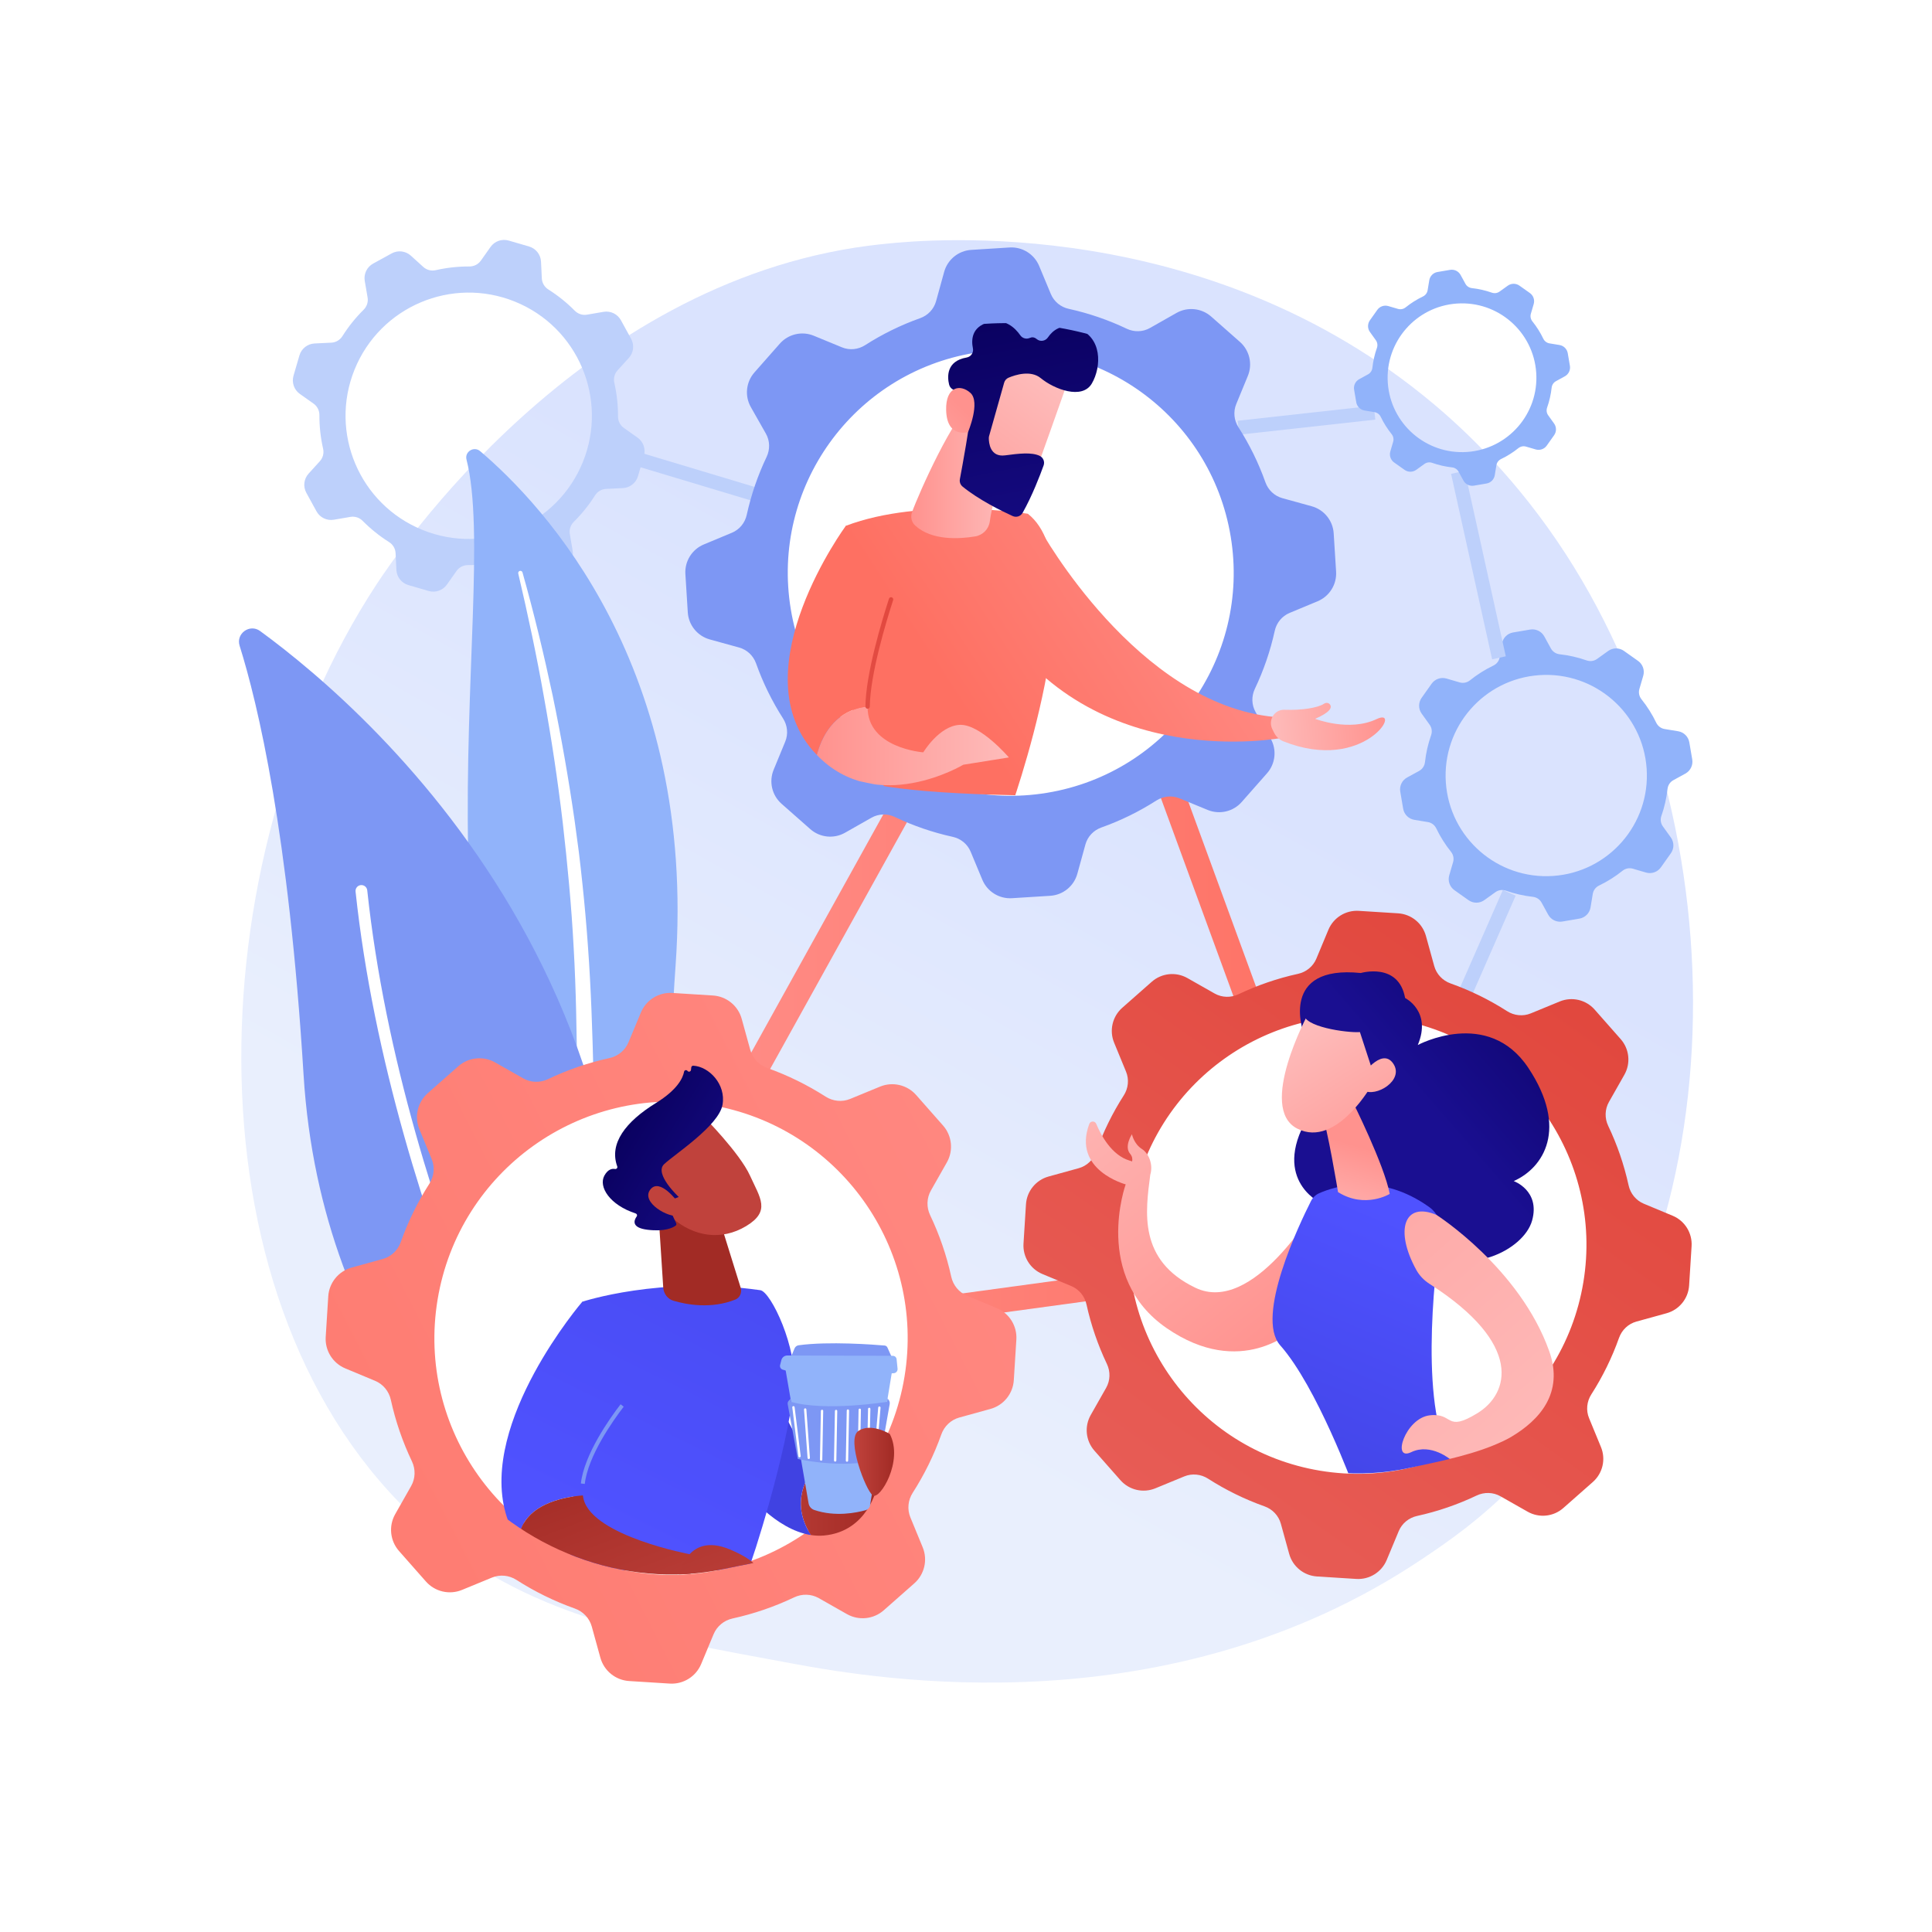 <?xml version="1.0" encoding="utf-8"?>
<!-- Generator: Adobe Illustrator 27.5.0, SVG Export Plug-In . SVG Version: 6.00 Build 0)  -->
<svg version="1.1" xmlns="http://www.w3.org/2000/svg" xmlns:xlink="http://www.w3.org/1999/xlink" x="0px" y="0px"
	 viewBox="0 0 3710 3710" style="enable-background:new 0 0 3710 3710;" xml:space="preserve">
<g id="Background">
	<g>
		<g>
			<rect style="fill:#FFFFFF;" width="3710" height="3710"/>
		</g>
	</g>
</g>
<g id="Illustration">
	<g>
		<linearGradient id="SVGID_1_" gradientUnits="userSpaceOnUse" x1="2175.979" y1="1376.881" x2="1497.064" y2="2593.551">
			<stop  offset="0" style="stop-color:#DAE3FE"/>
			<stop  offset="1" style="stop-color:#E9EFFD"/>
		</linearGradient>
		<path style="fill:url(#SVGID_1_);" d="M2915.703,2843.394c-72.562,74.795-137.489,118.762-187.199,151.954
			c-484.81,323.712-1039.002,230.411-1210.344,198.52c-276.44-51.451-509.793-87.748-710.285-268.884
			c-455.579-411.598-433.42-1270.22-85.302-1802.1c41.276-63.066,388.867-578.303,944.258-650.904
			c13.584-1.776,23.72-2.787,32.597-3.727c85.918-9.097,618.333-57.108,1052.464,306.608
			c62.144,52.064,162.151,145.974,254.89,289.203C3345.878,1587.77,3346.953,2398.878,2915.703,2843.394z"/>
		<g>
			
				<rect x="2740.719" y="1803.803" transform="matrix(0.402 -0.916 0.916 0.402 42.103 3698.95)" style="fill:#BDD0FB;" width="223.245" height="26.889"/>
			<g>
				<path style="fill:#91B3FA;" d="M2688.901,1520.249l5.585,32.736c1.871,10.965,10.494,19.536,21.47,21.342l26.016,4.281
					c7.036,1.157,12.993,5.731,16.079,12.159c7.764,16.172,17.294,31.216,28.3,44.932c4.469,5.57,6.024,12.926,4.021,19.78
					l-7.404,25.332c-3.12,10.677,0.877,22.159,9.954,28.59l27.097,19.199c9.077,6.431,21.235,6.395,30.273-0.09l21.445-15.385
					c5.802-4.163,13.257-5.134,19.994-2.765c16.59,5.834,33.942,9.836,51.774,11.8c7.087,0.78,13.376,4.884,16.802,11.137
					l12.665,23.125c5.344,9.757,16.289,15.048,27.254,13.177l32.736-5.585c10.965-1.871,19.536-10.493,21.342-21.47l4.281-26.016
					c1.157-7.036,5.732-12.992,12.159-16.078c16.172-7.765,31.215-17.295,44.931-28.3c5.571-4.469,12.926-6.025,19.781-4.021
					l25.332,7.404c10.677,3.121,22.159-0.876,28.59-9.954l19.198-27.097c6.431-9.077,6.395-21.234-0.089-30.273l-15.385-21.445
					c-4.163-5.802-5.135-13.258-2.765-19.994c5.834-16.59,9.836-33.942,11.8-51.773c0.78-7.087,4.883-13.377,11.137-16.802
					l23.125-12.665c9.757-5.343,15.048-16.288,13.177-27.253l-5.586-32.738c-1.871-10.965-10.492-19.536-21.467-21.341l-26.017-4.28
					c-7.036-1.157-12.993-5.731-16.079-12.159c-7.764-16.172-17.294-31.215-28.3-44.932c-4.468-5.57-6.024-12.926-4.021-19.78
					l7.404-25.332c3.12-10.677-0.877-22.159-9.954-28.59l-27.096-19.199c-9.077-6.431-21.235-6.395-30.274,0.09l-21.444,15.385
					c-5.802,4.163-13.258,5.134-19.994,2.765c-16.59-5.834-33.942-9.837-51.774-11.8c-7.087-0.78-13.378-4.884-16.802-11.137
					l-12.665-23.125c-5.344-9.756-16.289-15.048-27.254-13.177l-32.738,5.585c-10.965,1.871-19.536,10.492-21.341,21.469
					l-4.281,26.017c-1.157,7.036-5.731,12.993-12.159,16.079c-16.171,7.765-31.215,17.294-44.932,28.299
					c-5.57,4.469-12.926,6.025-19.78,4.021l-25.332-7.404c-10.677-3.121-22.159,0.876-28.591,9.953l-19.198,27.098
					c-6.431,9.076-6.394,21.233,0.09,30.271l15.385,21.445c4.163,5.802,5.135,13.258,2.766,19.995
					c-5.834,16.589-9.836,33.941-11.8,51.773c-0.779,7.087-4.883,13.377-11.136,16.802l-23.125,12.665
					C2692.322,1498.338,2687.03,1509.283,2688.901,1520.249z M2776.427,1502.401c-7.257-106.487,73.184-198.694,179.672-205.95
					c106.486-7.257,198.694,73.185,205.951,179.672c7.257,106.487-73.186,198.694-179.672,205.951
					C2875.89,1689.33,2783.683,1608.888,2776.427,1502.401z"/>
			</g>
			
				<rect x="2826.942" y="901.435" transform="matrix(0.976 -0.216 0.216 0.976 -167.31 640.765)" style="fill:#BDD0FB;" width="26.889" height="364.89"/>
			
				<rect x="2377.365" y="792.49" transform="matrix(0.994 -0.11 0.11 0.994 -73.613 281.775)" style="fill:#BDD0FB;" width="262.946" height="26.888"/>
			<g>
				<path style="fill:#91B3FA;" d="M2600.284,748.299l4.128,24.195c1.383,8.104,7.756,14.44,15.869,15.774l19.228,3.164
					c5.2,0.855,9.603,4.236,11.884,8.987c5.739,11.953,12.782,23.072,20.916,33.209c3.303,4.117,4.453,9.553,2.972,14.62
					l-5.472,18.723c-2.306,7.892,0.648,16.378,7.357,21.131l20.028,14.19c6.708,4.753,15.695,4.726,22.375-0.066l15.85-11.371
					c4.288-3.077,9.799-3.795,14.778-2.044c12.262,4.312,25.086,7.27,38.266,8.721c5.238,0.577,9.886,3.61,12.418,8.232l9.36,17.092
					c3.95,7.211,12.039,11.122,20.144,9.74l24.196-4.128c8.104-1.383,14.439-7.756,15.774-15.868l3.164-19.228
					c0.855-5.2,4.236-9.603,8.987-11.884c11.952-5.739,23.071-12.782,33.208-20.916c4.118-3.303,9.554-4.453,14.621-2.972
					l18.723,5.472c7.892,2.306,16.378-0.648,21.131-7.357l14.189-20.028c4.753-6.708,4.727-15.694-0.066-22.375l-11.371-15.85
					c-3.077-4.288-3.795-9.799-2.044-14.778c4.312-12.262,7.27-25.086,8.721-38.266c0.576-5.238,3.609-9.887,8.231-12.418
					l17.092-9.361c7.211-3.949,11.122-12.039,9.739-20.143l-4.129-24.197c-1.383-8.104-7.755-14.439-15.866-15.773l-19.229-3.164
					c-5.2-0.856-9.603-4.236-11.884-8.987c-5.739-11.953-12.782-23.071-20.917-33.209c-3.302-4.117-4.453-9.554-2.972-14.62
					l5.472-18.723c2.306-7.892-0.648-16.378-7.357-21.131l-20.027-14.19c-6.709-4.753-15.695-4.726-22.375,0.067l-15.85,11.371
					c-4.288,3.077-9.799,3.795-14.778,2.044c-12.262-4.312-25.087-7.271-38.266-8.721c-5.238-0.577-9.888-3.609-12.419-8.232
					l-9.361-17.092c-3.949-7.211-12.039-11.122-20.143-9.74l-24.197,4.128c-8.104,1.383-14.439,7.755-15.773,15.868l-3.164,19.229
					c-0.855,5.2-4.236,9.603-8.987,11.884c-11.952,5.739-23.071,12.782-33.209,20.916c-4.117,3.303-9.554,4.453-14.62,2.972
					l-18.723-5.472c-7.892-2.307-16.378,0.648-21.132,7.356l-14.19,20.028c-4.753,6.708-4.726,15.693,0.067,22.374l11.371,15.85
					c3.077,4.289,3.795,9.799,2.044,14.779c-4.312,12.261-7.27,25.086-8.721,38.265c-0.576,5.238-3.609,9.887-8.231,12.419
					l-17.092,9.361C2602.813,732.105,2598.901,740.194,2600.284,748.299z M2664.975,735.108
					c-5.364-78.705,54.091-146.855,132.796-152.218c78.704-5.363,146.855,54.091,152.219,132.796
					c5.363,78.705-54.092,146.855-132.796,152.219C2738.488,873.267,2670.338,813.813,2664.975,735.108z"/>
			</g>
		</g>
		<g>
			
				<rect x="1325.033" y="746.344" transform="matrix(0.288 -0.958 0.958 0.288 75.537 1934.324)" style="fill:#BDD0FB;" width="26.89" height="340.049"/>
			<g>
				<g>
					<path style="fill:#BDD0FB;" d="M574.998,682.484l-11.372,39.013c-3.81,13.068,1.093,27.115,12.205,34.976l26.338,18.633
						c7.123,5.039,11.231,13.26,11.187,21.985c-0.111,21.951,2.326,43.606,7.096,64.59c1.937,8.521-0.288,17.448-6.161,23.919
						l-21.704,23.914c-9.147,10.08-10.893,24.854-4.346,36.788l19.544,35.628c6.547,11.934,19.945,18.401,33.362,16.102
						l31.832-5.455c8.612-1.476,17.336,1.445,23.482,7.657c15.134,15.299,32.087,28.988,50.659,40.692
						c7.381,4.651,12.106,12.533,12.529,21.248l1.561,32.225c0.659,13.596,9.871,25.277,22.939,29.086l39.013,11.373
						c13.068,3.809,27.114-1.092,34.976-12.205l18.633-26.338c5.039-7.123,13.26-11.23,21.985-11.186
						c21.951,0.11,43.606-2.327,64.588-7.097c8.523-1.936,17.449,0.288,23.92,6.161l23.914,21.704
						c10.08,9.148,24.854,10.894,36.788,4.347l35.628-19.544c11.934-6.547,18.401-19.945,16.103-33.362l-5.454-31.832
						c-1.476-8.613,1.445-17.337,7.657-23.482c15.298-15.134,28.988-32.087,40.691-50.659c4.65-7.382,12.532-12.107,21.247-12.529
						l32.226-1.562c13.596-0.658,25.276-9.871,29.085-22.939l11.373-39.016c3.81-13.068-1.092-27.113-12.202-34.973l-26.34-18.634
						c-7.123-5.039-11.231-13.26-11.187-21.985c0.11-21.951-2.326-43.605-7.097-64.589c-1.936-8.521,0.288-17.448,6.161-23.919
						l21.704-23.914c9.148-10.08,10.893-24.853,4.346-36.788l-19.544-35.628c-6.547-11.934-19.946-18.401-33.362-16.102
						l-31.831,5.454c-8.612,1.476-17.337-1.445-23.482-7.658c-15.134-15.299-32.086-28.99-50.659-40.692
						c-7.381-4.651-12.108-12.533-12.53-21.248l-1.561-32.225c-0.659-13.596-9.871-25.277-22.939-29.086l-39.015-11.373
						c-13.068-3.81-27.113,1.091-34.974,12.204l-18.634,26.339c-5.039,7.123-13.26,11.231-21.985,11.187
						c-21.951-0.11-43.606,2.326-64.59,7.096c-8.521,1.938-17.449-0.287-23.919-6.16l-23.914-21.704
						c-10.08-9.148-24.854-10.894-36.789-4.348l-35.629,19.546c-11.934,6.546-18.399,19.944-16.101,33.36l5.454,31.832
						c1.476,8.613-1.445,17.338-7.657,23.484c-15.298,15.133-28.988,32.086-40.691,50.658c-4.65,7.382-12.532,12.108-21.247,12.53
						l-32.225,1.561C590.489,660.203,578.808,669.415,574.998,682.484z M680.867,709.683
						C729.868,588.618,867.734,530.198,988.8,579.2c121.065,49.001,179.485,186.868,130.484,307.933
						c-49.001,121.066-186.868,179.485-307.933,130.484C690.284,968.615,631.865,830.749,680.867,709.683z"/>
				</g>
			</g>
		</g>
		<g>
			<path style="fill:#91B3FA;" d="M895.826,882.523c-3.881-15.189,14.247-26.322,26.197-16.175
				c121.35,103.034,416.144,415.012,375.272,988.065c-51.281,718.98,110.641,972.284,303.903,1122.06
				c0,0-258.219-62.054-431.574-318.63C743.999,2027.888,964.834,1152.584,895.826,882.523z"/>
			<path style="fill:#FFFFFF;" d="M995.205,1101.31c18.483,78.829,35.403,157.98,49.404,237.637
				c14.417,79.569,26.415,159.539,35.904,239.768c9.18,80.259,16.852,160.677,21.098,241.302
				c4.608,80.602,5.748,161.311,6.61,242.349c1.313,80.986,2.177,162.579,11.395,244.332c9.125,81.59,28.135,163.402,61.531,239.314
				c8.345,18.918,17.068,37.758,26.813,55.896c9.414,18.326,19.641,36.241,30.185,53.965c21.27,35.351,44.922,69.351,70.989,101.441
				c52.306,64.057,114.326,120.099,181.895,166.773c7.112,4.912,16.859,3.129,21.772-3.983c4.824-6.983,3.191-16.508-3.603-21.501
				l-0.048-0.035c-16.113-11.817-32.071-23.805-47.44-36.462c-7.787-6.207-15.282-12.747-22.898-19.142
				c-7.363-6.676-14.989-13.069-22.139-19.966c-29.056-27.095-56.175-56.198-81.006-87.162
				c-49.914-61.617-90.878-131.012-122.909-203.476c-15.611-36.424-28.511-73.935-38.479-112.309
				c-9.94-38.385-16.947-77.594-21.721-117.231c-9.558-79.32-11.08-160.072-12.975-241.044
				c-2.001-80.987-4.568-162.357-10.48-243.495c-2.846-40.571-6.421-81.087-10.719-121.519c-2.033-20.227-4.457-40.411-6.844-60.596
				c-2.581-20.163-5.273-40.308-8.129-60.427c-11.572-80.46-25.594-160.528-42.125-240.041
				c-16.912-79.433-35.927-158.391-57.952-236.484c-0.63-2.233-2.949-3.531-5.181-2.901
				C995.986,1096.922,994.7,1099.139,995.205,1101.31z"/>
		</g>
		<g>
			<g>
				<path style="fill:#7D97F4;" d="M1152.262,2977.385c-6.627,28.115-39.814,40.325-63.303,23.514
					c-129.611-92.756-472.35-388.148-506.042-937.325c-28.451-463.755-87.948-712.519-122.783-823.576
					c-7.366-23.484,19.53-42.722,39.403-28.203C718.797,1371.986,1392.392,1958.627,1152.262,2977.385z"/>
				<path style="fill:#FFFFFF;" d="M1113.441,2982.139c-0.547,0.462-1.144,0.877-1.794,1.239
					c-5.438,3.035-12.308,1.086-15.343-4.352c-3.44-6.166-344.833-623.923-413.521-1266.957
					c-0.659-6.188,3.823-11.745,10.017-12.413c6.194-0.66,11.749,3.823,12.414,10.018
					c68.186,638.353,407.368,1252.236,410.784,1258.361C1118.673,2972.825,1117.48,2978.725,1113.441,2982.139z"/>
			</g>
		</g>
		
			<linearGradient id="SVGID_00000159454683074852103380000014660832854740179618_" gradientUnits="userSpaceOnUse" x1="1103.491" y1="1775.357" x2="2607.083" y2="1775.357">
			<stop  offset="0" style="stop-color:#FF928E"/>
			<stop  offset="1" style="stop-color:#FE7062"/>
		</linearGradient>
		<path style="fill:url(#SVGID_00000159454683074852103380000014660832854740179618_);" d="M1103.491,2632.764L2054.346,917.95
			l552.738,1509.759L1103.491,2632.764z M2045.563,1030.825l-855.382,1542.63l1352.618-184.469L2045.563,1030.825z"/>
		<g>
			<circle style="fill:#FFFFFF;" cx="2624.623" cy="2387.1" r="502.001"/>
			<g>
				<g>
					
						<linearGradient id="SVGID_00000085958679876736165790000000227006348150439588_" gradientUnits="userSpaceOnUse" x1="2994.717" y1="1840.629" x2="2093.977" y2="3117.798">
						<stop  offset="0" style="stop-color:#E1473D"/>
						<stop  offset="1" style="stop-color:#E9605A"/>
					</linearGradient>
					<path style="fill:url(#SVGID_00000085958679876736165790000000227006348150439588_);" d="M1970.158,2312.712l-4.736,75.379
						c-1.587,25.249,13.023,48.726,36.376,58.457l55.35,23.064c14.969,6.237,25.766,19.473,29.24,35.312
						c8.739,39.853,21.975,78.13,39.172,114.24c6.983,14.664,6.584,31.758-1.432,45.884l-29.621,52.206
						c-12.484,22.005-9.634,49.508,7.099,68.484l49.951,56.65c16.733,18.976,43.664,25.247,67.058,15.615l55.504-22.855
						c15.017-6.184,32.027-4.44,45.702,4.323c33.675,21.581,69.993,39.502,108.439,53.163c15.28,5.428,27.057,17.797,31.374,33.429
						l15.954,57.803c6.733,24.388,28.195,41.818,53.444,43.405l75.38,4.736c25.249,1.586,48.724-13.022,58.456-36.376l23.064-55.351
						c6.237-14.969,19.474-25.764,35.313-29.239c39.852-8.74,78.129-21.977,114.237-39.173c14.667-6.982,31.76-6.584,45.887,1.432
						l52.205,29.621c22.004,12.485,49.507,9.635,68.484-7.099l56.65-49.952c18.976-16.732,25.248-43.662,15.616-67.057
						l-22.854-55.505c-6.185-15.018-4.44-32.028,4.323-45.702c21.579-33.675,39.501-69.993,53.162-108.438
						c5.427-15.281,17.796-27.059,33.428-31.374l57.803-15.955c24.388-6.73,41.816-28.194,43.403-53.443l4.736-75.385
						c1.587-25.249-13.021-48.723-36.371-58.453l-55.354-23.064c-14.969-6.237-25.766-19.472-29.24-35.313
						c-8.739-39.852-21.976-78.129-39.172-114.239c-6.98-14.664-6.583-31.759,1.432-45.885l29.62-52.206
						c12.484-22.004,9.634-49.506-7.099-68.483l-49.95-56.65c-16.733-18.975-43.665-25.247-67.058-15.613l-55.504,22.853
						c-15.017,6.183-32.027,4.44-45.702-4.324c-33.675-21.581-69.993-39.505-108.438-53.163
						c-15.28-5.429-27.061-17.798-31.375-33.429l-15.954-57.803c-6.732-24.387-28.195-41.818-53.443-43.404l-75.384-4.737
						c-25.249-1.587-48.724,13.021-58.453,36.374l-23.065,55.353c-6.237,14.969-19.473,25.766-35.312,29.24
						c-39.852,8.74-78.129,21.975-114.24,39.17c-14.663,6.984-31.759,6.585-45.885-1.43l-52.205-29.62
						c-22.004-12.486-49.507-9.635-68.486,7.097l-56.651,49.954c-18.975,16.731-25.243,43.66-15.613,67.053l22.854,55.505
						c6.185,15.018,4.441,32.029-4.323,45.704c-21.579,33.674-39.501,69.991-53.162,108.436
						c-5.427,15.281-17.796,27.06-33.428,31.375l-57.803,15.954C1989.177,2265.998,1971.745,2287.462,1970.158,2312.712z
						 M2173.222,2318.924c39.56-239.5,265.781-401.585,505.284-362.024c239.5,39.56,401.585,265.783,362.025,505.284
						c-39.56,239.501-265.785,401.585-505.285,362.025C2295.744,2784.648,2133.661,2558.426,2173.222,2318.924z"/>
				</g>
			</g>
			<g>
				<defs>
					<path id="SVGID_00000182527810551969808070000000380685924726476189_" d="M2703.347,2819.467
						c-184.418,39.109-380.355-40.686-490.028-179.028c-44.612-56.274-227.251-252.709-243.16-327.726
						c-55.019-259.436,307.447-438.997,566.882-494.016c259.439-55.019,549.425,122.586,604.443,382.023
						c24.549,115.757-80.355,351.411-132.411,448.013C2944.458,2768.636,2847.028,2788.996,2703.347,2819.467z"/>
				</defs>
				<clipPath id="SVGID_00000079462839327725975400000001736405320026326952_">
					<use xlink:href="#SVGID_00000182527810551969808070000000380685924726476189_"  style="overflow:visible;"/>
				</clipPath>
				<g style="clip-path:url(#SVGID_00000079462839327725975400000001736405320026326952_);">
					
						<linearGradient id="SVGID_00000126323341957698452320000002129260335784462759_" gradientUnits="userSpaceOnUse" x1="-2870.605" y1="2004.053" x2="-3333.267" y2="2572.831" gradientTransform="matrix(-1 0 0 1 -842.696 0)">
						<stop  offset="0" style="stop-color:#FEBBBA"/>
						<stop  offset="1" style="stop-color:#FF928E"/>
					</linearGradient>
					<path style="fill:url(#SVGID_00000126323341957698452320000002129260335784462759_);" d="M2091.722,2158.359
						c2.27-6.088,10.837-6.252,13.344-0.256c9.281,22.193,29.788,60.376,64.026,70.546c1.725,0.513,3.364,1.044,4.953,1.586
						c0.918-4.596,0.293-9.722-3.908-14.665c-12.026-14.148,3.538-37.494,3.538-37.494s3.537,18.393,19.101,28.297
						c13.405,8.532,22.048,30.178,16.06,49.582c-8.986,70.418-23.941,163.939,86.778,216.97
						c110.718,53.031,231.046-155.397,231.046-155.397l-43.061,235.972c0,0-100.256,95.443-243.215-3.068
						c-142.958-98.512-78.736-276.086-78.736-276.086S2058.632,2247.119,2091.722,2158.359z"/>
					
						<linearGradient id="SVGID_00000107558665000345841870000009165800884883733920_" gradientUnits="userSpaceOnUse" x1="3532.842" y1="1271" x2="3229.434" y2="1631.52" gradientTransform="matrix(0.988 0.157 -0.157 0.988 -198.857 1.666)">
						<stop  offset="0" style="stop-color:#09005D"/>
						<stop  offset="1" style="stop-color:#1A0F91"/>
					</linearGradient>
					<path style="fill:url(#SVGID_00000107558665000345841870000009165800884883733920_);" d="M2502.671,1981.783
						c0,0-46.412-129.385,110.5-113.317c0,0,72.496-21.4,85.042,47.987c0,0,51.663,25.44,24.332,90.291
						c0,0,134.907-72.594,212.311,43.921c77.404,116.516,29.214,192.041-28.078,217.337c0,0,51.276,18.154,35.321,75.705
						c-15.956,57.552-126.726,110.632-203.383,52.721c0,0-191.107,50.113-204.475-87.644c0,0-97.727-47.006-17.052-172.383
						C2597.863,2011.023,2502.671,1981.783,2502.671,1981.783z"/>
					
						<linearGradient id="SVGID_00000160171367138984263330000011162443290587351175_" gradientUnits="userSpaceOnUse" x1="2737.894" y1="2359.086" x2="2480.792" y2="2964.029">
						<stop  offset="0" style="stop-color:#4F52FF"/>
						<stop  offset="1" style="stop-color:#4042E2"/>
					</linearGradient>
					<path style="fill:url(#SVGID_00000160171367138984263330000011162443290587351175_);" d="M2533.089,2291.39
						c29.487-13.038,116.569-41.215,211.275,26.429c16.062,11.472,24.481,30.914,21.724,50.459
						c-12.243,86.778-41.211,342.253,25.004,442.892c0,0-80.043,114.115-191.797,44.302c0,0-70.406-192.517-140.922-272.051
						c-48.684-54.91,37.22-233.86,59.193-277.246C2520.893,2299.605,2526.354,2294.368,2533.089,2291.39z"/>
					
						<linearGradient id="SVGID_00000158726699577249539080000010521057770896983960_" gradientUnits="userSpaceOnUse" x1="3093.488" y1="1906.619" x2="3118.207" y2="1731.111" gradientTransform="matrix(0.988 0.157 -0.157 0.988 -198.857 1.666)">
						<stop  offset="0" style="stop-color:#FEBBBA"/>
						<stop  offset="1" style="stop-color:#FF928E"/>
					</linearGradient>
					<path style="fill:url(#SVGID_00000158726699577249539080000010521057770896983960_);" d="M2596.731,2114.042
						c0,0,61.431,122.481,71.95,178.599c0,0-47.222,29.071-99.245-3.435c0,0-21.048-127.406-31.086-149.432L2596.731,2114.042z"/>
					
						<linearGradient id="SVGID_00000016046085339389942490000001144217106259214497_" gradientUnits="userSpaceOnUse" x1="2980.166" y1="1530.555" x2="3211.294" y2="1796.29" gradientTransform="matrix(0.988 0.157 -0.157 0.988 -198.857 1.666)">
						<stop  offset="0" style="stop-color:#FEBBBA"/>
						<stop  offset="1" style="stop-color:#FF928E"/>
					</linearGradient>
					<path style="fill:url(#SVGID_00000016046085339389942490000001144217106259214497_);" d="M2511.815,1947.188
						c0,0-97.672,180.771-20.764,220.042c76.907,39.272,146.463-89.212,146.463-89.212s16.089-94.245-16.541-121.427
						C2588.344,1929.409,2511.815,1947.188,2511.815,1947.188z"/>
					
						<linearGradient id="SVGID_00000164480342299521142310000016655912706293392816_" gradientUnits="userSpaceOnUse" x1="3387.527" y1="1148.705" x2="3084.118" y2="1509.227" gradientTransform="matrix(0.988 0.157 -0.157 0.988 -198.857 1.666)">
						<stop  offset="0" style="stop-color:#09005D"/>
						<stop  offset="1" style="stop-color:#1A0F91"/>
					</linearGradient>
					<path style="fill:url(#SVGID_00000164480342299521142310000016655912706293392816_);" d="M2561.693,1900.652
						c0,0-52.828,19.748-57.361,45.343c-4.534,25.596,83.185,37.775,107.099,35.903l31.654,97.008
						c0,0,44.869-100.641,15.647-151.834C2629.51,1875.88,2561.693,1900.652,2561.693,1900.652z"/>
					
						<linearGradient id="SVGID_00000011716809130266419720000010151916203182576799_" gradientUnits="userSpaceOnUse" x1="3037.913" y1="1480.328" x2="3269.04" y2="1746.062" gradientTransform="matrix(0.988 0.157 -0.157 0.988 -198.857 1.666)">
						<stop  offset="0" style="stop-color:#FEBBBA"/>
						<stop  offset="1" style="stop-color:#FF928E"/>
					</linearGradient>
					<path style="fill:url(#SVGID_00000011716809130266419720000010151916203182576799_);" d="M2613.003,2068.702
						c0,0,39.417-59.228,62.146-26.704c22.729,32.524-33.858,66.203-56.735,51.707L2613.003,2068.702z"/>
					
						<linearGradient id="SVGID_00000150804656682951535310000015361947633783427761_" gradientUnits="userSpaceOnUse" x1="-3814.743" y1="2825.785" x2="-2900.034" y2="1779.492" gradientTransform="matrix(-1 0 0 1 -842.696 0)">
						<stop  offset="0" style="stop-color:#FEBBBA"/>
						<stop  offset="1" style="stop-color:#FF928E"/>
					</linearGradient>
					<path style="fill:url(#SVGID_00000150804656682951535310000015361947633783427761_);" d="M2758.61,2333.037
						c0,0,159.892,102.107,216.486,261.987c56.594,159.88-188.676,208.464-188.676,208.464s-38.311-33.291-76.512-14.897
						c-38.202,18.393-11.319-65.084,35.371-70.743c46.691-5.659,29.713,33.957,91.967-4.245
						c60.644-37.213,89.065-132.297-92.176-248.227c-10.506-6.72-19.364-15.858-25.378-26.783
						C2677.729,2362.362,2696.399,2306.588,2758.61,2333.037z"/>
				</g>
			</g>
		</g>
		<g>
			<circle style="fill:#FFFFFF;" cx="1288.575" cy="2561.088" r="537.535"/>
			<g>
				
					<linearGradient id="SVGID_00000057846712710375370240000012771673798107725739_" gradientUnits="userSpaceOnUse" x1="-544.461" y1="1182.037" x2="2703.269" y2="4059.371" gradientTransform="matrix(-0.968 -0.249 -0.249 0.968 2901.646 344.838)">
					<stop  offset="0" style="stop-color:#FF928E"/>
					<stop  offset="1" style="stop-color:#FE7062"/>
				</linearGradient>
				<path style="fill:url(#SVGID_00000057846712710375370240000012771673798107725739_);" d="M630.356,2489.37l-4.896,77.925
					c-1.64,26.102,13.463,50.371,37.605,60.431l57.219,23.843c15.474,6.447,26.636,20.13,30.228,36.505
					c9.034,41.198,22.718,80.768,40.494,118.098c7.219,15.159,6.806,32.83-1.481,47.434l-30.621,53.969
					c-12.905,22.748-9.959,51.18,7.339,70.797l51.638,58.563c17.298,19.617,45.138,26.1,69.322,16.142l57.379-23.626
					c15.524-6.393,33.109-4.59,47.245,4.469c34.812,22.309,72.357,40.836,112.101,54.958c15.796,5.612,27.971,18.398,32.433,34.558
					l16.493,59.755c6.96,25.211,29.147,43.23,55.249,44.871l77.926,4.896c26.102,1.639,50.37-13.462,60.43-37.604l23.844-57.22
					c6.447-15.474,20.131-26.634,36.505-30.226c41.198-9.035,80.767-22.719,118.095-40.496c15.162-7.218,32.832-6.806,47.437,1.48
					l53.968,30.621c22.748,12.906,51.179,9.961,70.796-7.338l58.563-51.638c19.617-17.297,26.1-45.137,16.144-69.322l-23.625-57.379
					c-6.393-15.525-4.59-33.11,4.469-47.245c22.308-34.812,40.835-72.356,54.957-112.1c5.611-15.797,18.397-27.973,34.557-32.433
					l59.755-16.494c25.212-6.958,43.228-29.146,44.869-55.247l4.896-77.93c1.641-26.101-13.461-50.368-37.599-60.427l-57.223-23.844
					c-15.474-6.448-26.637-20.13-30.227-36.505c-9.034-41.198-22.718-80.767-40.495-118.097
					c-7.216-15.159-6.806-32.831,1.481-47.434l30.621-53.969c12.906-22.748,9.959-51.178-7.339-70.795l-51.637-58.563
					c-17.298-19.616-45.139-26.1-69.323-16.141l-57.378,23.625c-15.524,6.392-33.109,4.59-47.246-4.47
					c-34.812-22.309-72.356-40.839-112.1-54.958c-15.796-5.612-27.975-18.399-32.434-34.558l-16.493-59.755
					c-6.96-25.21-29.147-43.23-55.248-44.87l-77.93-4.897c-26.101-1.641-50.369,13.46-60.427,37.602l-23.844,57.223
					c-6.447,15.474-20.131,26.636-36.505,30.228c-41.198,9.035-80.768,22.718-118.098,40.493
					c-15.158,7.219-32.832,6.807-47.434-1.479l-53.968-30.62c-22.747-12.907-51.179-9.961-70.799,7.337l-58.564,51.641
					c-19.616,17.296-26.096,45.135-16.14,69.318l23.625,57.38c6.394,15.526,4.591,33.111-4.469,47.248
					c-22.308,34.811-40.835,72.354-54.957,112.098c-5.61,15.797-18.398,27.974-34.557,32.435l-59.755,16.493
					C650.016,2441.079,631.996,2463.267,630.356,2489.37z M840.277,2495.791c40.896-247.589,274.757-415.147,522.348-374.25
					c247.588,40.896,415.147,274.759,374.251,522.348c-40.896,247.59-274.761,415.147-522.349,374.251
					C966.937,2977.243,799.381,2743.381,840.277,2495.791z"/>
			</g>
			<g>
				<defs>
					<path id="SVGID_00000041284774314331964370000009364334701541271197_" d="M1388.305,3013.238
						c-190.646,40.43-393.199-42.06-506.577-185.074c-46.119-58.175-188.877-250.684-205.323-328.234
						c-56.877-268.198,271.715-464.225,539.911-521.102c268.2-56.877,568.044,126.569,624.921,394.766
						c25.378,119.666-19.364,367.579-73.178,467.443C1701.263,2964.991,1536.838,2981.738,1388.305,3013.238z"/>
				</defs>
				<clipPath id="SVGID_00000008852322100389991910000010810475620852862340_">
					<use xlink:href="#SVGID_00000041284774314331964370000009364334701541271197_"  style="overflow:visible;"/>
				</clipPath>
				<g style="clip-path:url(#SVGID_00000008852322100389991910000010810475620852862340_);">
					
						<linearGradient id="SVGID_00000101800336347682709620000012634145246553290157_" gradientUnits="userSpaceOnUse" x1="-3023.19" y1="2878.488" x2="-2771.206" y2="2878.488" gradientTransform="matrix(-1 0 0 1 -1339.343 0)">
						<stop  offset="0" style="stop-color:#A22B25"/>
						<stop  offset="1" style="stop-color:#C0423C"/>
					</linearGradient>
					<path style="fill:url(#SVGID_00000101800336347682709620000012634145246553290157_);" d="M1571.595,2807.947
						c26.447,21.308,58.213,29.447,95.379,10.212l16.874,38.248c0,0-16.943,84.587-101.806,92.244
						c-8.446,0.762-16.785,0.336-24.963-0.933C1517.73,2886.369,1546.93,2835.574,1571.595,2807.947z"/>
					
						<linearGradient id="SVGID_00000105410804805285374280000004034057547875144619_" gradientUnits="userSpaceOnUse" x1="1750.497" y1="2290.4" x2="1646.307" y2="2508.863">
						<stop  offset="0" style="stop-color:#4F52FF"/>
						<stop  offset="1" style="stop-color:#4042E2"/>
					</linearGradient>
					<path style="fill:url(#SVGID_00000105410804805285374280000004034057547875144619_);" d="M1431.863,2863.156l40.521-241.378
						c1.598,2.512,34.401,133.953,99.211,186.169c-24.665,27.628-53.865,78.422-14.517,139.772
						C1488.454,2937.069,1431.863,2863.156,1431.863,2863.156z"/>
					
						<linearGradient id="SVGID_00000028316541544944999730000011979734141072999591_" gradientUnits="userSpaceOnUse" x1="1182.305" y1="2947.727" x2="1807.506" y2="1687.241">
						<stop  offset="0" style="stop-color:#4F52FF"/>
						<stop  offset="1" style="stop-color:#4042E2"/>
					</linearGradient>
					<path style="fill:url(#SVGID_00000028316541544944999730000011979734141072999591_);" d="M1118.149,2499.742
						c0,0,149.284-49.767,341.939-22.182c20.124,2.881,72.149,111.37,64.404,186.754c-13.117,127.668-82.786,341.938-85.277,342.6
						c-80.34,21.335-345.027,3.337-345.027,3.337L1118.149,2499.742z"/>
					
						<linearGradient id="SVGID_00000175283650669541459890000005380306381825572017_" gradientUnits="userSpaceOnUse" x1="3433.713" y1="2361.203" x2="3429.93" y2="2103.933" gradientTransform="matrix(1 0 0 1 -2090.216 0)">
						<stop  offset="0" style="stop-color:#A22B25"/>
						<stop  offset="1" style="stop-color:#C0423C"/>
					</linearGradient>
					<path style="fill:url(#SVGID_00000175283650669541459890000005380306381825572017_);" d="M1265.278,2342.981l8.323,129.334
						c0.775,12.031,8.563,22.229,19.479,25.461c25.147,7.445,72.637,16.419,119.184-2.337c8.518-3.432,12.895-13.522,10.029-22.725
						l-61.573-197.769L1265.278,2342.981z"/>
					<g>
						
							<linearGradient id="SVGID_00000155855226759153636850000011229482621326997694_" gradientUnits="userSpaceOnUse" x1="-721.823" y1="-19532.229" x2="-547.054" y2="-19276.795" gradientTransform="matrix(0.932 -0.362 0.362 0.932 -13839.114 4507.985)">
							<stop  offset="0" style="stop-color:#A22B25"/>
							<stop  offset="1" style="stop-color:#C0423C"/>
						</linearGradient>
						<path style="fill:url(#SVGID_00000155855226759153636850000011229482621326997694_);" d="M1351.186,2144.229
							c0,0,69.37,69.985,88.999,113.234c19.628,43.249,40.293,68.234-7.363,96.985c-47.657,28.751-100.603,20.01-141.031-14.965
							c0,0-62.899-53.658-65.49-84.629C1223.709,2223.883,1351.186,2144.229,1351.186,2144.229z"/>
						
							<linearGradient id="SVGID_00000039122412259508173010000017298248596880833692_" gradientUnits="userSpaceOnUse" x1="14865.751" y1="3238.982" x2="15069.348" y2="3501.112" gradientTransform="matrix(0.932 -0.362 0.362 0.932 -13839.114 4507.985)">
							<stop  offset="0" style="stop-color:#09005D"/>
							<stop  offset="1" style="stop-color:#1A0F91"/>
						</linearGradient>
						<path style="fill:url(#SVGID_00000039122412259508173010000017298248596880833692_);" d="M1296.963,2301.04l6.462-2.509
							c0,0-47.831-44.27-28.164-62.949c19.668-18.679,104.994-73.56,112.218-114.204c6.965-39.183-26.125-73.453-56.292-74.923
							c-1.908-0.093-3.529,1.417-3.75,3.315l-0.565,4.858c-0.387,3.327-4.627,4.492-6.659,1.83
							c-1.928-2.525-6.005-1.657-6.593,1.465c-2.302,12.21-12.664,34.634-53.925,60.097
							c-58.547,36.131-90.328,77.846-74.427,121.831c1.007,2.786-1.353,5.454-4.27,4.933c-5.758-1.029-13.726,0.532-20.432,12.773
							c-11.662,21.286,10.092,56.306,60.12,72.635c2.377,0.776,3.456,3.598,1.996,5.628c-5.142,7.153-11.259,21.796,20.841,25.683
							c32.837,3.976,48.314-3.858,53.784-7.771c1.471-1.053,1.992-2.968,1.234-4.612l-17.386-37.699
							c-0.899-1.95,0.033-4.254,2.034-5.031L1296.963,2301.04z"/>
						
							<linearGradient id="SVGID_00000154414529670255499300000017624630460777347221_" gradientUnits="userSpaceOnUse" x1="-786.748" y1="-19487.809" x2="-611.978" y2="-19232.375" gradientTransform="matrix(0.932 -0.362 0.362 0.932 -13839.114 4507.985)">
							<stop  offset="0" style="stop-color:#A22B25"/>
							<stop  offset="1" style="stop-color:#C0423C"/>
						</linearGradient>
						<path style="fill:url(#SVGID_00000154414529670255499300000017624630460777347221_);" d="M1301.689,2308.505
							c0,0-34.88-48.368-53.143-23.917c-18.263,24.452,35.926,55.42,56.1,49.902L1301.689,2308.505z"/>
					</g>
					<g>
						
							<linearGradient id="SVGID_00000060741389491443872170000010854179623467344568_" gradientUnits="userSpaceOnUse" x1="1016.958" y1="2865.715" x2="1642.16" y2="1605.227">
							<stop  offset="0" style="stop-color:#4F52FF"/>
							<stop  offset="1" style="stop-color:#4042E2"/>
						</linearGradient>
						<path style="fill:url(#SVGID_00000060741389491443872170000010854179623467344568_);" d="M1119.28,2871.611
							c-8.076-57.034,50.987-140.874,75.418-172.686c6.989-9.1,10.896-20.226,10.996-31.699
							c0.715-80.775-33.202-132.65-87.544-167.484c0,0-197.232,229.781-147.012,406.523c5.418,19.073,13.816,35.461,24.464,49.542
							C1003.517,2889.212,1080.49,2874.684,1119.28,2871.611z"/>
						<path style="fill:#7D97F4;" d="M1122.959,2849.55l-7.515-0.857c6.37-55.932,55.45-124.98,76.254-152.072l6.001,4.608
							C1177.278,2727.819,1129.118,2795.5,1122.959,2849.55z"/>
						
							<linearGradient id="SVGID_00000165951308104260372140000016137165306083977088_" gradientUnits="userSpaceOnUse" x1="3188.757" y1="2806.226" x2="3332.526" y2="3184.564" gradientTransform="matrix(1 0 0 1 -2090.216 0)">
							<stop  offset="0" style="stop-color:#A22B25"/>
							<stop  offset="1" style="stop-color:#C0423C"/>
						</linearGradient>
						<path style="fill:url(#SVGID_00000165951308104260372140000016137165306083977088_);" d="M1120.829,2879.509
							c-0.689-2.561-1.167-5.21-1.548-7.898c-38.791,3.073-115.764,17.601-123.678,84.195
							c88.016,116.409,330.621,74.411,330.621,74.411v-45.297C1326.224,2984.92,1139.903,2950.305,1120.829,2879.509z"/>
					</g>
					
						<linearGradient id="SVGID_00000152224070403644090770000005820697999347785407_" gradientUnits="userSpaceOnUse" x1="3359.513" y1="2729.94" x2="3513.187" y2="3134.345" gradientTransform="matrix(1 0 0 1 -2090.216 0)">
						<stop  offset="0" style="stop-color:#A22B25"/>
						<stop  offset="1" style="stop-color:#C0423C"/>
					</linearGradient>
					<path style="fill:url(#SVGID_00000152224070403644090770000005820697999347785407_);" d="M1302.901,3030.009
						c0,0,13.19-90.463,98.938-54.543c64.451,26.998,58.157,49.601,58.157,49.601L1302.901,3030.009z"/>
					<g>
						<path style="fill:#91B3FA;" d="M1713.963,2627.279l-43.156,263.116c-0.755,4.602-4.073,8.352-8.521,9.604
							c-16.438,4.625-58.045,13.509-98.863-0.484c-5.621-1.927-9.709-6.866-10.728-12.774l-45.72-265.156L1713.963,2627.279z"/>
						<path style="fill:#7D97F4;" d="M1713.963,2609.572l-9.852-21.957c-0.962-2.145-2.992-3.596-5.314-3.795
							c-19.18-1.649-107.422-8.506-165.238-0.507c-3.468,0.48-6.428,2.767-7.784,6.027l-7.672,18.445L1713.963,2609.572z"/>
						<path style="fill:#91B3FA;" d="M1721.74,2610.144l1.84,18.127c0.452,4.451-2.832,8.394-7.25,8.697
							c-33.399,2.291-161.444,9.72-213.425-6.887c-3.74-1.195-5.871-5.17-4.87-9.001l2.435-9.315
							c1.362-5.212,6.036-8.838,11.372-8.821l202.734,0.648C1718.272,2603.603,1721.363,2606.43,1721.74,2610.144z"/>
						<path style="fill:#7D97F4;" d="M1703.358,2691.937c0,0-118.465,18.996-184.253,0l-1.001-5.808l-3.507,3.687
							c-1.693,1.78-2.432,4.275-1.987,6.702l19.259,105.011c0,0,82.974,19.947,157.849,1.275l18.701-106.264
							c0.598-2.923-0.095-5.964-1.896-8.33l-2.102-2.76L1703.358,2691.937z"/>
						<path style="fill:#FFFFFF;" d="M1626.428,2807.01c-1.241-0.022-2.23-1.051-2.208-2.289l1.78-96.028
							c0.024-1.248,1.051-2.285,2.292-2.21c1.241,0.022,2.23,1.05,2.208,2.289l-1.78,96.028c-0.024,1.23-1.026,2.211-2.25,2.211
							H1626.428z M1603.727,2806.729c-1.241-0.022-2.23-1.051-2.208-2.289l1.76-94.951c0.024-1.244,1.094-2.259,2.292-2.21
							c1.241,0.022,2.23,1.05,2.208,2.289l-1.76,94.951c-0.024,1.23-1.026,2.21-2.25,2.21H1603.727z M1649.146,2805.688
							c-1.242-0.022-2.23-1.05-2.208-2.289l1.782-96.239c0.024-1.243,1.009-2.403,2.292-2.21c1.241,0.022,2.23,1.05,2.208,2.289
							l-1.782,96.239c-0.024,1.231-1.026,2.21-2.25,2.21H1649.146z M1576.76,2805.055c-1.241-0.021-2.23-1.05-2.208-2.289
							l1.731-93.506c0.024-1.243,1.081-2.03,2.292-2.21c1.242,0.022,2.23,1.05,2.208,2.289l-1.731,93.506
							c-0.024,1.231-1.026,2.21-2.25,2.21H1576.76z M1667.002,2803.539c-1.241-0.026-2.225-1.059-2.199-2.299l2.114-95.791
							c0.029-1.239,0.892-2.162,2.3-2.201c1.241,0.026,2.225,1.059,2.199,2.298l-2.114,95.791c-0.029,1.226-1.029,2.202-2.25,2.202
							H1667.002z M1550.763,2799.663l-6.789-92.838c-0.092-1.239,0.84-2.316,2.078-2.408c1.286-0.119,2.318,0.844,2.408,2.083
							l6.789,92.837c0.092,1.24-0.839,2.316-2.078,2.408c-0.057,0.004-0.112,0.004-0.167,0.004
							C1551.835,2801.75,1550.849,2800.85,1550.763,2799.663z M1680.328,2801.118c-1.237-0.105-2.155-1.195-2.05-2.43l8.143-95.786
							c0.105-1.239,1.173-2.149,2.432-2.052c1.237,0.105,2.155,1.195,2.05,2.43l-8.143,95.786c-0.099,1.173-1.083,2.061-2.239,2.061
							C1680.458,2801.126,1680.394,2801.122,1680.328,2801.118z M1533.111,2796.556l-11.693-93.879
							c-0.154-1.23,0.72-2.355,1.953-2.509c1.237-0.185,2.36,0.725,2.511,1.955l11.693,93.879c0.154,1.23-0.721,2.355-1.953,2.509
							c-0.095,0.013-0.189,0.018-0.281,0.018C1534.223,2798.53,1533.252,2797.694,1533.111,2796.556z"/>
					</g>
					
						<linearGradient id="SVGID_00000091006020954447529020000010085538377063883684_" gradientUnits="userSpaceOnUse" x1="-3056.295" y1="2807.092" x2="-2980.01" y2="2807.092" gradientTransform="matrix(-1 0 0 1 -1339.343 0)">
						<stop  offset="0" style="stop-color:#A22B25"/>
						<stop  offset="1" style="stop-color:#C0423C"/>
					</linearGradient>
					<path style="fill:url(#SVGID_00000091006020954447529020000010085538377063883684_);" d="M1708.629,2753.577
						c0,0-36.532-22.47-60.667-5.459c-22.993,16.206,14.512,113.949,28.012,123.493
						C1689.472,2881.155,1735.627,2805.324,1708.629,2753.577z"/>
				</g>
			</g>
		</g>
		<g>
			<circle style="fill:#FFFFFF;" cx="1940.917" cy="1102.274" r="502.001"/>
			<g>
				<g>
					<path style="fill:#7D97F4;" d="M2518.807,972.153l-56.301-15.54c-15.225-4.203-27.273-15.676-32.559-30.56
						c-13.306-37.446-30.762-72.82-51.78-105.618c-8.536-13.319-10.235-29.888-4.211-44.516l22.26-54.063
						c9.38-22.785,3.275-49.014-15.207-65.31l-55.179-48.656c-18.486-16.298-45.274-19.074-66.706-6.913l-50.848,28.85
						c-13.758,7.807-30.41,8.195-44.692,1.393c-35.172-16.748-72.455-29.64-111.271-38.152c-15.427-3.384-28.32-13.9-34.394-28.48
						l-22.465-53.914c-9.476-22.747-32.341-36.974-56.934-35.429l-73.424,4.614c-24.592,1.545-45.497,18.523-52.054,42.276
						l-15.54,56.301c-4.201,15.225-15.676,27.272-30.559,32.56c-37.446,13.303-72.82,30.761-105.62,51.781
						c-13.319,8.536-29.888,10.234-44.515,4.211l-54.061-22.259c-22.786-9.383-49.017-3.275-65.315,15.208l-48.652,55.178
						c-16.298,18.483-19.074,45.27-6.915,66.703l28.851,50.849c7.807,13.759,8.194,30.41,1.395,44.692
						c-16.75,35.172-29.642,72.454-38.154,111.27c-3.383,15.429-13.9,28.32-28.48,34.395l-53.915,22.465
						c-22.743,9.477-36.971,32.341-35.425,56.933l4.613,73.425c1.546,24.592,18.521,45.498,42.275,52.054l56.301,15.541
						c15.225,4.202,27.273,15.675,32.559,30.558c13.305,37.446,30.762,72.82,51.78,105.62c8.536,13.318,10.235,29.887,4.211,44.514
						l-22.26,54.062c-9.381,22.787-3.272,49.017,15.211,65.314l55.177,48.653c18.483,16.299,45.271,19.075,66.703,6.914
						l50.848-28.851c13.76-7.807,30.409-8.195,44.694-1.395c35.17,16.749,72.452,29.642,111.268,38.155
						c15.427,3.384,28.32,13.899,34.395,28.479l22.465,53.912c9.479,22.746,32.344,36.975,56.937,35.43l73.421-4.613
						c24.593-1.545,45.498-18.523,52.055-42.276l15.54-56.3c4.204-15.225,15.676-27.273,30.558-32.56
						c37.447-13.306,72.821-30.762,105.621-51.781c13.319-8.536,29.888-10.234,44.514-4.211l54.061,22.261
						c22.786,9.382,49.017,3.274,65.315-15.209l48.653-55.178c16.298-18.483,19.074-45.271,6.915-66.704l-28.851-50.849
						c-7.808-13.759-8.197-30.409-1.395-44.691c16.749-35.172,29.642-72.454,38.154-111.271c3.384-15.428,13.9-28.32,28.48-34.394
						l53.912-22.465c22.746-9.478,36.977-32.344,35.431-56.937l-4.612-73.42C2559.539,999.614,2542.561,978.709,2518.807,972.153z
						 M2010.684,1522.411c-233.275,38.531-453.62-119.339-492.152-352.615c-38.532-233.276,119.34-453.62,352.615-492.151
						c233.278-38.533,453.62,119.339,492.151,352.615C2401.832,1263.536,2243.962,1483.878,2010.684,1522.411z"/>
				</g>
			</g>
			<g>
				<defs>
					<path id="SVGID_00000032620568891142997980000006235091741009683387_" d="M1688.578,1507.912
						c176.791,34.431,909.749,36.532,1016.572-98.214c43.453-54.811-306.068-197.122-290.573-270.19
						c53.589-252.693-104.395-451.997-357.087-505.586c-252.695-53.589-514.749,54.573-568.338,307.266
						c-23.911,112.748-50.703,320.266,0,414.358C1552.087,1472.334,1548.157,1480.564,1688.578,1507.912z"/>
				</defs>
				<clipPath id="SVGID_00000138554401033789794930000014795168172345059501_">
					<use xlink:href="#SVGID_00000032620568891142997980000006235091741009683387_"  style="overflow:visible;"/>
				</clipPath>
				<g style="clip-path:url(#SVGID_00000138554401033789794930000014795168172345059501_);">
					
						<linearGradient id="SVGID_00000115502443838314503980000015928831323611910821_" gradientUnits="userSpaceOnUse" x1="2493.52" y1="1045.995" x2="1895.269" y2="1435.866">
						<stop  offset="0" style="stop-color:#FF928E"/>
						<stop  offset="1" style="stop-color:#FE7062"/>
					</linearGradient>
					<path style="fill:url(#SVGID_00000115502443838314503980000015928831323611910821_);" d="M1998.385,1018.07
						c0,0,185.028,334.586,450.112,358.793l14.131,39.859c0,0-365.289,71.336-552.411-229.587L1998.385,1018.07z"/>
					
						<linearGradient id="SVGID_00000046322802095899351850000005848787595162307740_" gradientUnits="userSpaceOnUse" x1="5582.49" y1="1873.77" x2="5801.454" y2="1873.77" gradientTransform="matrix(0.996 -0.09 0.09 0.996 -3286.728 40.645)">
						<stop  offset="0" style="stop-color:#FEBBBA"/>
						<stop  offset="1" style="stop-color:#FF928E"/>
					</linearGradient>
					<path style="fill:url(#SVGID_00000046322802095899351850000005848787595162307740_);" d="M2443.193,1400.062
						c-8.232-16.687,3.386-36.844,21.991-37.133c0.914-0.014,1.857-0.004,2.832,0.032c31.192,1.165,62.813-3.643,74.496-11.636
						c3.875-2.651,9.379-1.914,11.848,2.08c3.227,5.218,0.67,14.071-28.884,26.954c0,0,65.406,25.492,118.081,0.456
						c51.347-24.404-22.829,104.796-179.028,42.798c-7.854-3.117-14.226-9.139-17.964-16.716L2443.193,1400.062z"/>
					
						<linearGradient id="SVGID_00000088112886247890682000000018160891986293259431_" gradientUnits="userSpaceOnUse" x1="2391.047" y1="888.751" x2="1792.797" y2="1278.622">
						<stop  offset="0" style="stop-color:#FF928E"/>
						<stop  offset="1" style="stop-color:#FE7062"/>
					</linearGradient>
					<path style="fill:url(#SVGID_00000088112886247890682000000018160891986293259431_);" d="M1937.3,1563.198
						c0,0,171.527-469.907,36.492-576.639c0,0-202.383-32.651-349.542,23.157l16.79,430.914
						C1641.039,1440.63,1749.028,1630.48,1937.3,1563.198z"/>
					
						<linearGradient id="SVGID_00000140726193539345813090000013099363652054489266_" gradientUnits="userSpaceOnUse" x1="-4643.053" y1="902.605" x2="-4459.217" y2="902.605" gradientTransform="matrix(-1 0 0 1 -2709.342 0)">
						<stop  offset="0" style="stop-color:#FEBBBA"/>
						<stop  offset="1" style="stop-color:#FF928E"/>
					</linearGradient>
					<path style="fill:url(#SVGID_00000140726193539345813090000013099363652054489266_);" d="M1933.712,887.213
						c0,0-26.29,63.856-32.988,114.061c-1.967,14.736-13.365,26.337-28.03,28.774c-31.423,5.22-83.508,8.132-115.201-20.784
						c-7.032-6.416-9.419-16.498-6.218-25.462c13.054-36.54,80.915-188.68,117.889-212.007L1933.712,887.213z"/>
					<g>
						
							<linearGradient id="SVGID_00000151513185848018420690000004012319497681331330_" gradientUnits="userSpaceOnUse" x1="-4646.641" y1="1432.351" x2="-4277.864" y2="1432.351" gradientTransform="matrix(-1 0 0 1 -2709.342 0)">
							<stop  offset="0" style="stop-color:#FEBBBA"/>
							<stop  offset="1" style="stop-color:#FF928E"/>
						</linearGradient>
						<path style="fill:url(#SVGID_00000151513185848018420690000004012319497681331330_);" d="M1666.069,1356.79
							c-0.004,0.273-0.021,0.562-0.021,0.832c-0.555,79.47,106.916,87.066,106.916,87.066s30.735-51.096,70.172-52.762
							c39.439-1.667,94.164,62.575,94.164,62.575l-87.513,14.016c0,0-166.885,100.1-281.264-18.82
							C1588.743,1375.637,1636.933,1359.454,1666.069,1356.79z"/>
						
							<linearGradient id="SVGID_00000088854165874729980110000012289124666397532084_" gradientUnits="userSpaceOnUse" x1="2310.121" y1="764.575" x2="1711.87" y2="1154.446">
							<stop  offset="0" style="stop-color:#FF928E"/>
							<stop  offset="1" style="stop-color:#FE7062"/>
						</linearGradient>
						<path style="fill:url(#SVGID_00000088854165874729980110000012289124666397532084_);" d="M1624.25,1009.715
							c108.433,38.449,92.74,123.604,92.74,123.604s-50.035,143.831-50.921,223.471c-29.136,2.664-77.326,18.846-97.546,92.906
							c-2.714-2.822-5.41-5.726-8.061-8.799C1423.752,1282.495,1624.25,1009.715,1624.25,1009.715z"/>
						
							<linearGradient id="SVGID_00000091013486243148224920000013018579024315161760_" gradientUnits="userSpaceOnUse" x1="-4466.117" y1="1234.947" x2="-3981.204" y2="1369.879" gradientTransform="matrix(-1 0 0 1 -2709.342 0)">
							<stop  offset="0" style="stop-color:#E1473D"/>
							<stop  offset="1" style="stop-color:#E9605A"/>
						</linearGradient>
						<path style="fill:url(#SVGID_00000091013486243148224920000013018579024315161760_);" d="M1666.069,1361.006
							c2.306,0,4.192-1.857,4.216-4.169c0.688-61.969,31.567-163.642,44.81-204.478c0.72-2.216-0.494-4.594-2.71-5.312
							c-2.24-0.715-4.595,0.496-5.312,2.709c-13.362,41.205-44.518,143.858-45.222,206.986c-0.025,2.329,1.841,4.237,4.171,4.264
							H1666.069z"/>
					</g>
					<g>
						
							<linearGradient id="SVGID_00000161626662541398520020000016383684826551147681_" gradientUnits="userSpaceOnUse" x1="17194.338" y1="727.624" x2="16953.205" y2="1046.622" gradientTransform="matrix(1 0 0 1 -15189.391 0)">
							<stop  offset="0" style="stop-color:#FEBBBA"/>
							<stop  offset="1" style="stop-color:#FF928E"/>
						</linearGradient>
						<path style="fill:url(#SVGID_00000161626662541398520020000016383684826551147681_);" d="M2052.267,726.229
							c0,3.179-71.007,201.011-71.007,201.011l-112.097-42.944l39.443-197.503C1908.606,686.793,2052.267,673.008,2052.267,726.229z
							"/>
						
							<linearGradient id="SVGID_00000010999619942906291210000005919973965952098991_" gradientUnits="userSpaceOnUse" x1="-4635.837" y1="560.917" x2="-4769.775" y2="1218.049" gradientTransform="matrix(-1 0 0 1 -2709.342 0)">
							<stop  offset="0" style="stop-color:#09005D"/>
							<stop  offset="1" style="stop-color:#1A0F91"/>
						</linearGradient>
						<path style="fill:url(#SVGID_00000010999619942906291210000005919973965952098991_);" d="M1928.269,734.909l-28.905,102.343
							c-0.371,1.313-0.56,2.635-0.562,3.998c-0.011,8.347,2.055,37.069,31.313,33.163c26.547-3.544,50.827-6.384,66.267,0.887
							c6.932,3.265,10.248,11.243,7.658,18.454c-6.456,17.973-21.753,58.204-40.376,91.128c-3.779,6.681-12.068,9.28-19.056,6.101
							c-21.053-9.578-64.89-31.022-96.116-56.534c-4.23-3.458-6.263-8.894-5.256-14.264c4.912-26.181,19.547-105.808,20.192-128.627
							c0.606-21.419-23.428-37.77-34.009-43.917c-3.469-2.015-5.937-5.333-6.877-9.233c-3.321-13.786-6.14-44.987,33.658-51.863
							c8.329-1.439,13.76-9.412,12.069-17.694c-3.368-16.487-2.291-40.751,29.019-49.687c31.825-9.083,51.849,10.073,62.035,24.762
							c4.118,5.939,11.824,7.865,18.423,4.917c3.756-1.679,8.294-1.753,13.171,2.359c6.572,5.541,16.576,3.854,21.406-3.256
							c9.28-13.659,26.138-27.293,54.679-18.059c50.645,16.386,48.223,74.777,29.659,106.52
							c-18.564,31.744-72.462,10.857-97.977-10.179c-19.4-15.993-48.938-6.426-61.983-0.921
							C1932.567,727.052,1929.488,730.593,1928.269,734.909z"/>
						
							<linearGradient id="SVGID_00000160904705981551346130000012236298668892479390_" gradientUnits="userSpaceOnUse" x1="16850.91" y1="976.709" x2="17038.488" y2="784.259" gradientTransform="matrix(1 0 0 1 -15189.391 0)">
							<stop  offset="0" style="stop-color:#FEBBBA"/>
							<stop  offset="1" style="stop-color:#FF928E"/>
						</linearGradient>
						<path style="fill:url(#SVGID_00000160904705981551346130000012236298668892479390_);" d="M1858.932,829.651
							c0,0,24.316-57.424,4.496-75.228c-19.82-17.805-47.473-11.692-46.569,32.645
							C1817.982,842.219,1858.932,829.651,1858.932,829.651z"/>
					</g>
				</g>
			</g>
		</g>
	</g>
</g>
</svg>
